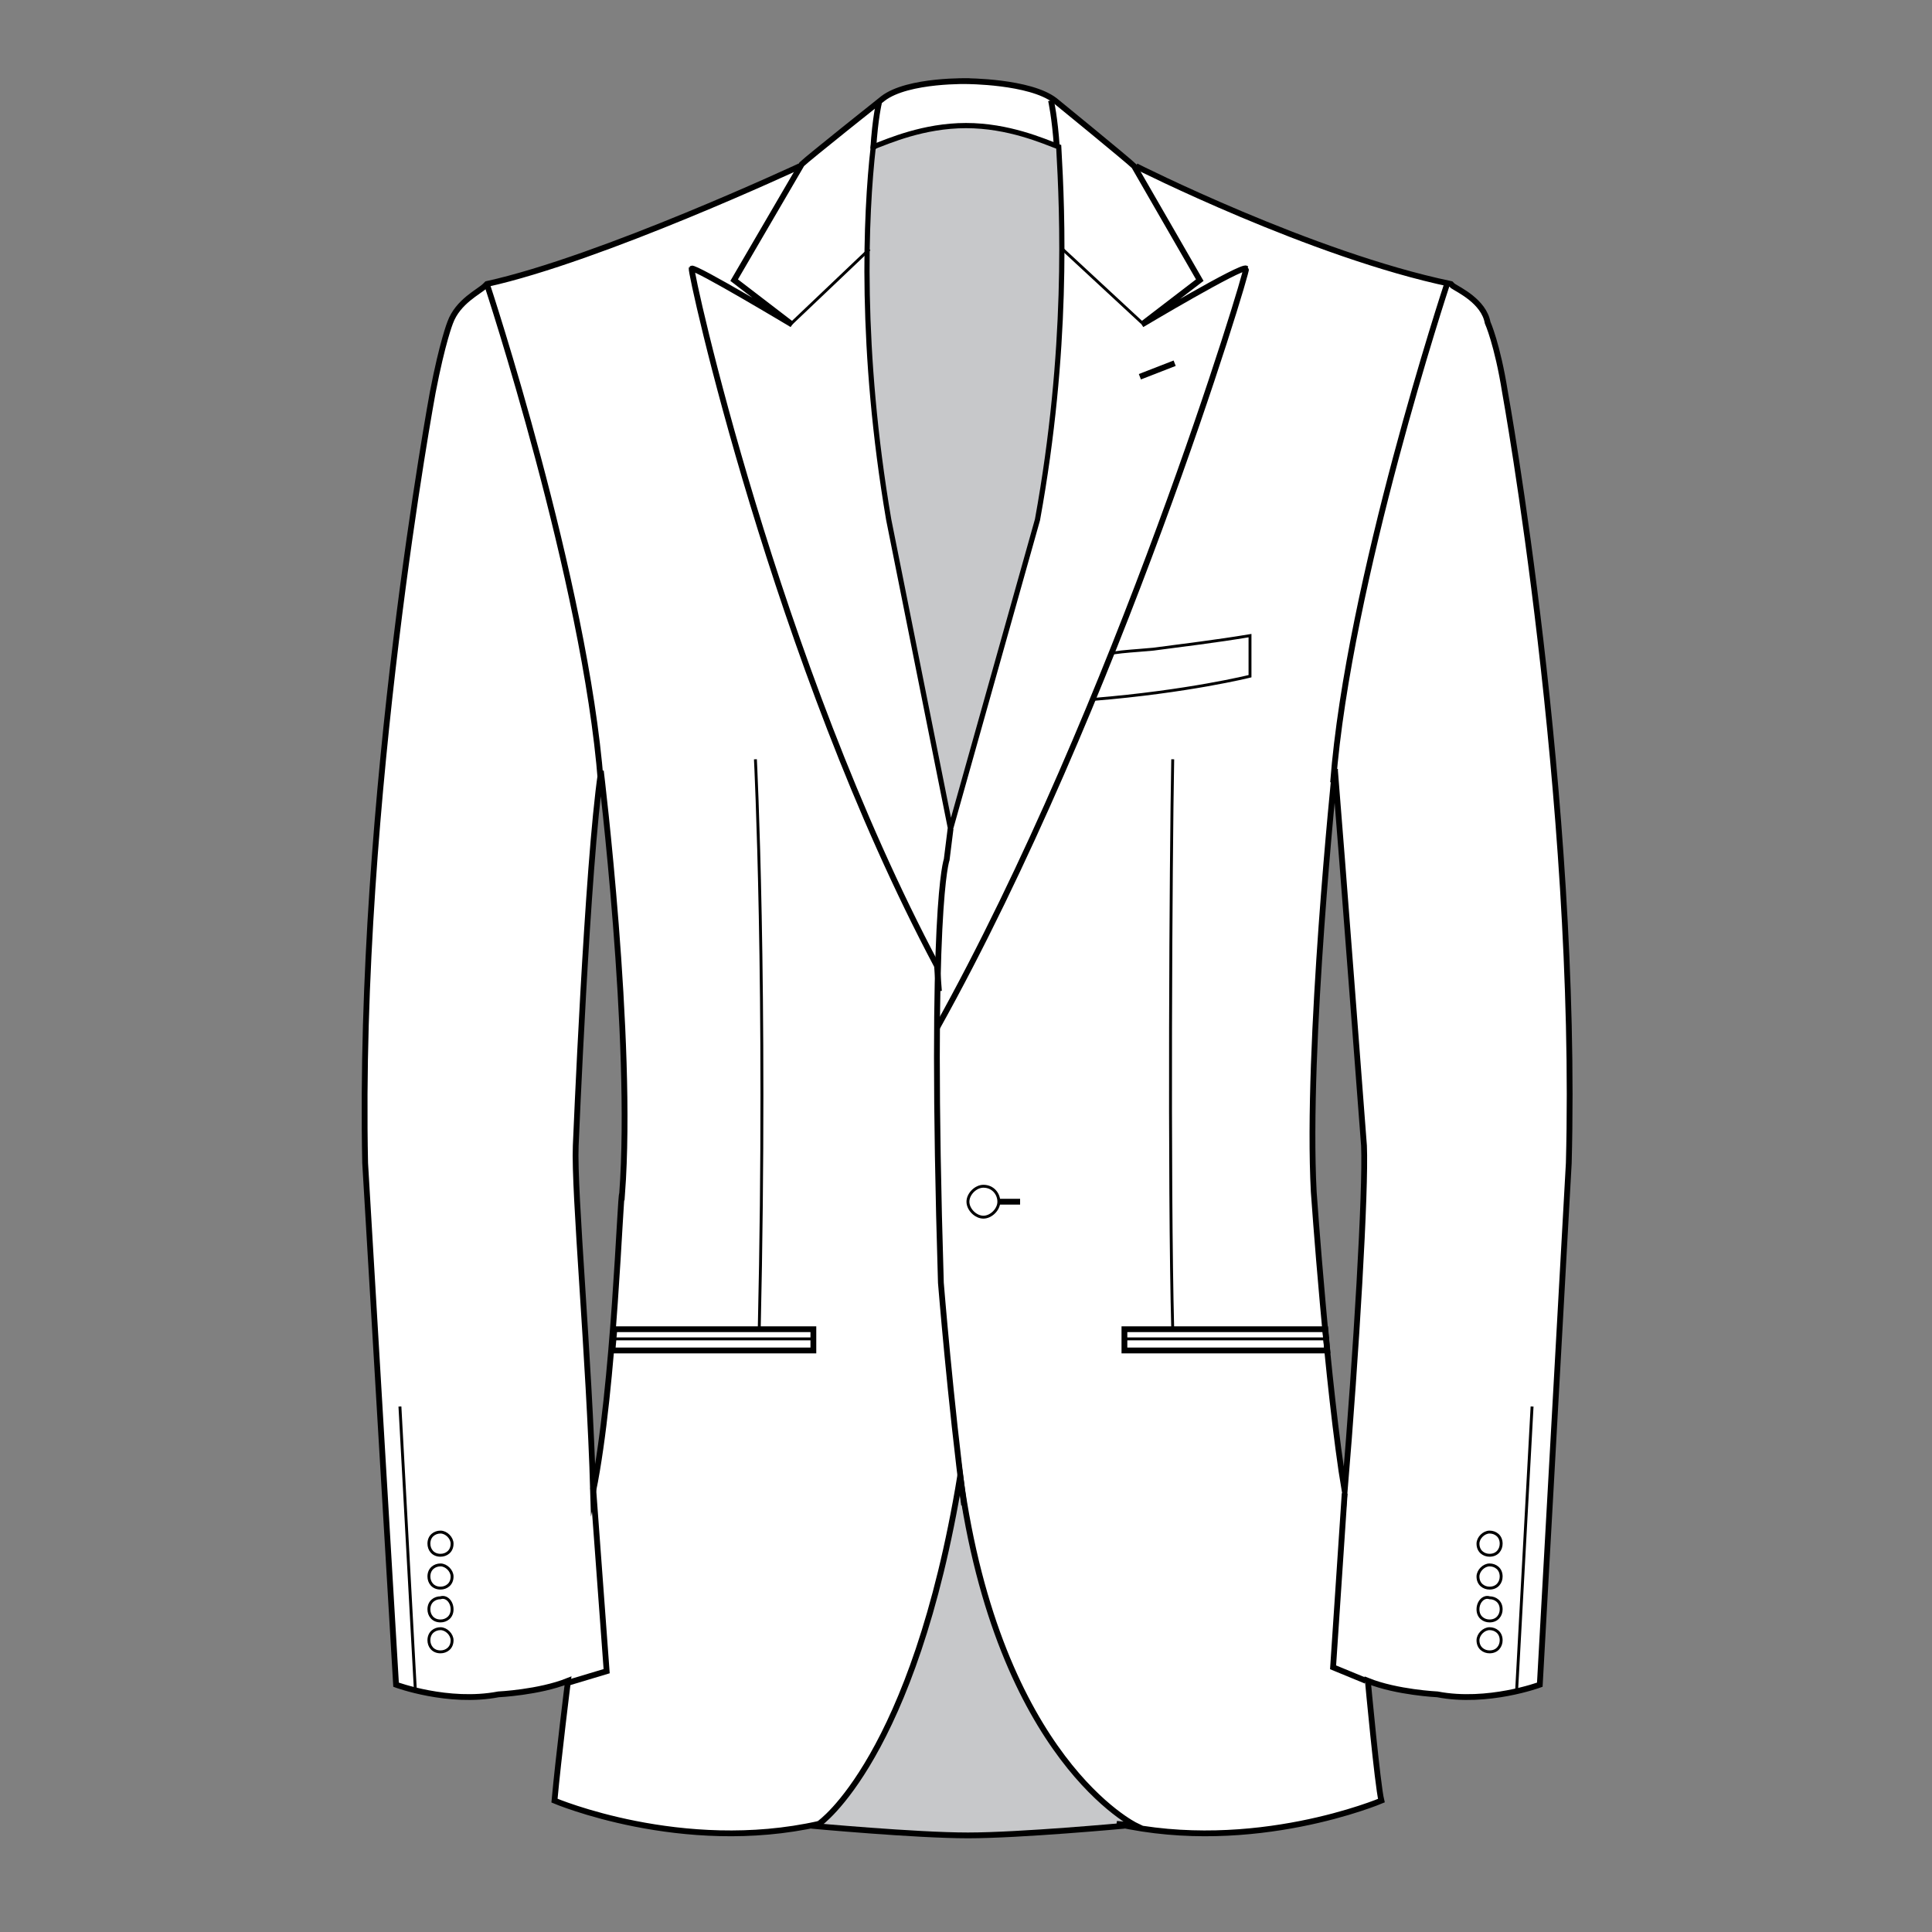 <?xml version="1.0" encoding="utf-8"?>
<!-- Generator: Adobe Illustrator 19.1.0, SVG Export Plug-In . SVG Version: 6.00 Build 0)  -->
<svg version="1.1" id="Layer_1" xmlns="http://www.w3.org/2000/svg" xmlns:xlink="http://www.w3.org/1999/xlink" x="0px" y="0px"
	 viewBox="0 0 100 100" style="enable-background:new 0 0 100 100;" xml:space="preserve">
<rect x="0" y="0" width="100" height="100" fill="#808080" stroke="none"/>
<style type="text/css">
	.st0{fill:#FFFFFF;}
	.st1{display:none;}
	.st2{display:inline;stroke:#FFFFFF;stroke-miterlimit:10;}
	.st3{display:inline;}
	.st4{fill:#C7C8CA;}
	.st5{fill:none;stroke:#000000;stroke-width:0.3;stroke-miterlimit:10;}
	.st6{fill:none;stroke:#000000;stroke-width:0.15;stroke-miterlimit:10;}
	.st7{fill:#C7C8CA;stroke:#000000;stroke-width:0.269;stroke-miterlimit:10;}
	.st8{fill:none;}
	.st9{display:inline;fill:none;stroke:#ED1F24;stroke-width:0.25;stroke-miterlimit:10;}
</style>
<path class="st0" d="M77.9,20.3c-0.4-2.5-0.9-3.6-0.9-3.6c-0.2-1.1-1.5-1.7-1.8-1.9c-0.1-0.1-0.1-0.1-0.1-0.1
	c-7.2-1.5-16.3-6.1-16.3-6.1h-0.1c-0.3-0.3-4.1-3.4-4.1-3.4c-1.3-1-4.6-1-4.6-1h0.2c0,0-3.2-0.1-4.5,0.9c0,0-3.9,3.1-4.2,3.4
	l-0.1,0.1h0c0,0-10.3,4.8-16.2,6.1c0,0,0,0-0.1,0.1c-0.3,0.3-1.4,0.8-1.8,1.9c0,0-0.4,1-0.9,3.6c0,0-3.9,21-3.5,39.9l1.6,27
	c0,0,2.7,1,5.3,0.5c0,0,2.1-0.1,3.6-0.7c0,0-0.5,4-0.7,6.2c0,0,6.5,2.8,13.6,1.2c0.2,0,0.5,0,0.9,0.1H42c0,0,5.4,0.5,8.1,0.5
	c2.7,0,8.1-0.5,8.1-0.5h0.1c6.9,1.4,13.2-1.3,13.2-1.3c-0.2-0.8-0.7-6.2-0.7-6.2c1.5,0.6,3.6,0.7,3.6,0.7c2.6,0.5,5.3-0.5,5.3-0.5
	l1.5-27C81.7,41.3,77.9,20.3,77.9,20.3z M32.2,61.8c-0.1-0.1-0.4,9.9-1.5,15.3l0-0.1l0,0c-0.2-6.9-1-15.4-0.9-17.7
	c0,0,0.6-14,1.3-19l0,0.2c0-0.1,0-0.2,0-0.3c0-0.1,0-0.1,0-0.2v-0.1C31.1,39.9,32.8,53.8,32.2,61.8z M49.6,77
	c-0.7,4.2-1.6,7.5-2.6,9.9c1-2.6,2-6,2.7-10.5c0.1,0.5,0.1,1,0.2,1.4c0,0,0,0,0,0l0,0c0.4,2.5,1,4.6,1.6,6.4
	C50.8,82.2,50.1,79.8,49.6,77z M57.1,93.3c1,0.9,1.7,1.2,1.7,1.2S58.2,94.2,57.1,93.3z M69.6,77.2c-0.3-2-0.6-4.7-0.9-7.3h0
	l-0.1-1.1h0C68.2,65,68,61.7,68,61.7c-0.4-6.7,0.8-18.9,1.1-21.4l0.1-0.3c0.3,3.8,1.5,19.3,1.5,19.3C70.7,61.6,70.2,70,69.6,77.2z"
	/>
<g id="Layer_7" class="st1">
	<rect y="0.5" class="st2" width="100" height="99.2"/>
</g>
<g id="_x30_5-lapel-notch-1" class="st1">
	<g class="st3">
		<path class="st4" d="M57.8,93.6c-4.4-2.6-4.5-5.6-7.6-22c-3.1,17.2-3.8,20-7.5,21.9c1.4,0.2,4.9,0.5,7.5,0.5s7.4-0.4,7.4-0.4"/>
		<path class="st0" d="M69.5,76.7C68.6,71.4,68,61.3,68,61.3c-0.4-7.5,1-21.8,1-21.8s0,0,0,0.1c0.3,3.5,1.5,19.2,1.5,19.2
			C70.5,61.2,70.1,69.5,69.5,76.7L69.5,76.7z M30.9,76.6c-0.2-6.9-1-15.4-0.9-17.8c0,0,0.6-14.5,1.3-19.2v-0.1c0,0,1.7,13.8,1,21.8
			C32.4,61.3,32,71.3,30.9,76.6L30.9,76.6z M20.8,86.6c0,0,2.7,0.9,5.3,0.5c0,0,2.1-0.1,3.5-0.7"/>
		<path class="st5" d="M69.5,76.7C68.6,71.4,68,61.3,68,61.3c-0.4-7.5,1-21.8,1-21.8s0,0,0,0.1c0.3,3.5,1.5,19.2,1.5,19.2
			C70.5,61.2,70.1,69.5,69.5,76.7L69.5,76.7z M30.9,76.6c-0.2-6.9-1-15.4-0.9-17.8c0,0,0.6-14.5,1.3-19.2v-0.1c0,0,1.7,13.8,1,21.8
			C32.4,61.3,32,71.3,30.9,76.6L30.9,76.6z M20.8,86.6c0,0,2.7,0.9,5.3,0.5c0,0,2.1-0.1,3.5-0.7"/>
		<path class="st5" d="M42.7,93.5c1.9,0.1,5.5,0.3,7.5,0.3c3.1,0,3.5-0.1,7.2-0.4"/>
		<path class="st6" d="M56.1,36.2c5-0.4,8.9-1.2,8.9-1.2v-2.1c-1.8,0.3-3.5,0.5-5,0.7c-1.2,0.2-2.3,0.3-3.1,0.3"/>
		<path class="st5" d="M70.7,86.4L69,85.6l0.6-8.9 M31,76.5l0.7,9.4l-2,0.6 M74.8,14.6c0,0-5.1,15.2-5.9,25.6 M25.5,14.6
			c0,0,5.1,15.2,5.9,25.6"/>
		<path class="st6" d="M39.3,39c0,0,0.6,13.2,0.2,30.6 M61.2,39c0,0-0.6,13.2-0.2,30.6"/>
		<path class="st6" d="M51.8,56.5c0,0.4-0.4,0.8-0.8,0.8c-0.4,0-0.8-0.4-0.8-0.8c0-0.4,0.4-0.8,0.8-0.8C51.5,55.7,51.8,56,51.8,56.5
			"/>
		<line class="st5" x1="51.8" y1="56.5" x2="52.9" y2="56.5"/>
		<path class="st0" d="M48.7,54.3c7.9-16.9,13.1-34.6,13.1-34.6l-2.5-2.9l3-2.3l-3.4-5.9C58.5,8.3,54.6,5,54.6,5
			C53.3,4,50,4.1,50,4.1h0.2c0,0-3.2-0.1-4.6,0.9c0,0-3.9,3.4-4.2,3.7L38,14.5l3,2.3l-2.5,2.9c0,0,3.1,16.5,10.3,32.2L48.7,54.3z"/>
		<path class="st5" d="M41.5,8.6c0,0-10.1,4.7-16,6c0,0,0,0-0.1,0.1c-0.3,0.3-1.4,0.8-1.8,1.9c0,0-0.4,1-0.9,3.6
			c0,0-3.9,20.8-3.4,39.6l1.6,26.8c0,0,2.7,0.9,5.3,0.5"/>
		<path class="st5" d="M54.7,5c-1.3-1-4.1-1-4.5-1h0.1h-0.2c0,0,0,0,0.1,0c-0.4,0-3.2,0-4.5,1"/>
		<path class="st5" d="M50.1,71.1c0.5,3.2,1.3,7,2.3,12.4c0.9,4.3,1.9,9.4,6.3,10.5c6.8,1.6,12.6-1.4,12.6-1.4
			c-0.2-0.8-0.7-6.2-0.7-6.2c1.5,0.6,3.5,0.7,3.5,0.7c2.6,0.5,5.2-0.5,5.2-0.5L81,59.8c0.4-18.8-3.3-39.6-3.3-39.6
			c-0.4-2.4-0.9-3.6-0.9-3.6c-0.2-1.1-1.5-1.7-1.8-1.9c-0.1-0.1-0.1-0.1-0.1-0.1c-7.1-1.5-16-6-16-6"/>
		<path class="st5" d="M48.7,53.7c-0.1,1.3-0.2,3.1,0,4.9c0.4,4.4,0.7,7.8,1.5,12.4"/>
		<line class="st5" x1="49.7" y1="47.6" x2="48.8" y2="52.2"/>
		<path class="st4" d="M50.2,6.2c-2.2,0-4,0.8-4.8,1.1c-0.4,3.5-0.7,10.6,0.8,19.4l3.5,21.2l4.2-21.2c1.6-8.8,1.3-15.9,1.1-19.4
			C54.2,7,52.4,6.2,50.2,6.2"/>
		<path class="st5" d="M45.4,7.2c-0.4,3.5-0.7,10.7,0.8,19.5l3.5,21.2l4.2-21.2c1.6-8.8,1.3-16,1.1-19.5"/>
		<path class="st6" d="M23.7,79.4c0,0.4-0.3,0.6-0.6,0.6s-0.6-0.3-0.6-0.6c0-0.4,0.3-0.6,0.6-0.6S23.7,79,23.7,79.4"/>
		<path class="st6" d="M23.7,81c0,0.4-0.3,0.6-0.6,0.6s-0.6-0.3-0.6-0.6c0-0.4,0.3-0.6,0.6-0.6S23.7,80.7,23.7,81"/>
		<path class="st6" d="M23.7,82.7c0,0.4-0.3,0.6-0.6,0.6s-0.6-0.3-0.6-0.6c0-0.4,0.3-0.6,0.6-0.6S23.7,82.3,23.7,82.7"/>
		<path class="st6" d="M23.7,84.3c0,0.4-0.3,0.6-0.6,0.6s-0.6-0.3-0.6-0.6c0-0.4,0.3-0.6,0.6-0.6S23.7,84,23.7,84.3"/>
		<path class="st6" d="M76.4,79.4c0,0.4,0.3,0.6,0.6,0.6c0.4,0,0.6-0.3,0.6-0.6c0-0.4-0.3-0.6-0.6-0.6C76.7,78.7,76.4,79,76.4,79.4"
			/>
		<path class="st6" d="M76.4,81c0,0.4,0.3,0.6,0.6,0.6c0.4,0,0.6-0.3,0.6-0.6c0-0.4-0.3-0.6-0.6-0.6C76.7,80.4,76.4,80.7,76.4,81"/>
		<path class="st6" d="M76.4,82.7c0,0.4,0.3,0.6,0.6,0.6c0.4,0,0.6-0.3,0.6-0.6c0-0.4-0.3-0.6-0.6-0.6C76.7,82,76.4,82.3,76.4,82.7"
			/>
		<path class="st6" d="M76.4,84.3c0,0.4,0.3,0.6,0.6,0.6c0.4,0,0.6-0.3,0.6-0.6c0-0.4-0.3-0.6-0.6-0.6C76.7,83.7,76.4,84,76.4,84.3"
			/>
		<line class="st6" x1="21.9" y1="86.9" x2="21.1" y2="72.3"/>
		<line class="st6" x1="78.4" y1="86.9" x2="79.1" y2="72.3"/>
		<path class="st5" d="M50.1,71.1c-0.5,3.2-1.3,7-2.3,12.4c-0.9,4.3-1.9,9.4-6.3,10.5c-6.8,1.6-12.6-1.4-12.6-1.4
			c0.2-0.8,0.7-6.2,0.7-6.2"/>
		<path class="st5" d="M45.7,4.9c0,0-4,3.4-4.3,3.7L38,14.5l3,2.3l-2.5,2.9c0,0,3.1,16.5,10.3,32.2l-0.1,2.4
			c7.9-16.9,13.1-34.6,13.1-34.6l-2.5-2.9l3-2.3l-3.4-5.9C58.5,8.3,54.6,5,54.6,5"/>
		<line class="st5" x1="58" y1="19.5" x2="59.5" y2="20.6"/>
		<path class="st5" d="M45.7,4.9c0,0-0.2,0.8-0.3,2.3c0.8-0.4,2.6-1.1,4.8-1.1c2.3,0,4,0.8,4.7,1.1c-0.1-1.5-0.2-2.3-0.2-2.3"/>
		<line class="st6" x1="59.3" y1="17" x2="55" y2="13"/>
		<line class="st6" x1="41" y1="16.9" x2="45.1" y2="12.8"/>
		<polygon class="st5" points="31.8,70.7 35.3,70.7 42.3,70.7 42.3,69.6 31.9,69.6 		"/>
		<line class="st6" x1="31.8" y1="70.2" x2="42.2" y2="70.2"/>
		<polygon class="st5" points="68.7,70.7 65.2,70.7 58.2,70.7 58.2,69.6 68.6,69.6 		"/>
		<line class="st6" x1="68.7" y1="70.2" x2="58.3" y2="70.2"/>
	</g>
</g>
<g id="_x30_6-lapel-notch-3" class="st1">
	<g class="st3">
		<path class="st4" d="M57.8,93.9c0,0-5.6-0.9-7.6-14.9c-2.6,14.3-7.7,14.9-7.7,14.9s5.1,0.5,7.7,0.5c2.6,0,7.4-0.4,7.4-0.4"/>
		<path class="st5" d="M69.4,76.8c-0.9-5.4-1.5-15.4-1.5-15.4c-0.4-7.4,1-21.7,1-21.7s0,0,0,0.1c0.3,3.5,1.5,19.2,1.5,19.2
			C70.4,61.4,70,69.7,69.4,76.8L69.4,76.8L69.4,76.8z M30.9,76.7c-0.2-6.9-1-15.4-0.9-17.8c0,0,0.6-14.5,1.3-19.2v-0.1
			c0,0,1.7,13.8,1,21.7C32.3,61.4,32,71.3,30.9,76.7L30.9,76.7z M20.8,86.7c0,0,2.7,0.9,5.3,0.5c0,0,2.1-0.1,3.5-0.7 M50.1,4.1
			c-0.4,0-3.2,0-4.5,1c0,0-3.9,3.4-4.2,3.7c0,0-10.1,4.7-16,6c0,0,0,0-0.1,0.1c-0.3,0.3-1.4,0.8-1.8,1.9c0,0-0.4,1-0.9,3.6
			c0,0-3.9,20.8-3.4,39.6l1.6,26.8c0,0,2.7,0.9,5.3,0.5c0,0,2.1-0.1,3.5-0.7c0,0-0.5,3.9-0.7,6.2c0,0,6.6,2.8,13.6,1.2
			c0,0,5.2-0.7,7.6-15.2c2,14.6,7.6,15.2,7.6,15.2l0,0c7,1.6,13.6-1.2,13.6-1.2c-0.2-0.8-0.7-6.2-0.7-6.2c1.5,0.6,3.5,0.7,3.5,0.7
			c2.6,0.5,5.2-0.5,5.2-0.5L81,59.9c0.4-18.8-3.3-39.6-3.3-39.6c-0.4-2.4-0.9-3.6-0.9-3.6c-0.2-1.1-1.5-1.7-1.8-1.9
			c-0.1-0.1-0.1-0.1-0.1-0.1c-7.1-1.5-16-6-16-6C58.5,8.4,54.6,5,54.6,5C53.4,4.1,50.5,4.1,50.1,4.1z"/>
		<path class="st5" d="M42.1,93.9c0,0,5.3,0.5,8,0.5s8-0.5,8-0.5"/>
		<path class="st4" d="M50.1,6.3c-2.2,0-4,0.5-4.8,0.8c-0.4,2.5-0.7,7.6,0.8,13.8l3.5,13.2l4.2-13.2c1.6-6.3,1.3-11.4,1.1-13.9
			C54.2,6.8,52.4,6.3,50.1,6.3"/>
		<path class="st6" d="M54.3,36.4C60.2,36,65,35,65,35v-2.1c-1.8,0.3-3.6,0.5-5,0.7c-2.8,0.3-4.6,0.5-4.6,0.5L54.3,36.4z"/>
		<path class="st5" d="M48.9,38.9c-0.1,1.1-0.7,8.7-0.1,27.7c0,0,0.6,6.8,1.4,12.1"/>
		<line class="st5" x1="49.7" y1="33.9" x2="48.9" y2="38.7"/>
		<path class="st5" d="M70.7,86.5L69,85.7l0.6-8.9 M30.9,76.5l0.7,9.4l-2,0.6 M74.8,14.7c0,0-5.1,15.2-5.9,25.6 M25.5,14.7
			c0,0,5.1,15.2,5.9,25.6"/>
		<g>
			<path class="st6" d="M51.5,44.2c0,0.4-0.4,0.8-0.8,0.8c-0.4,0-0.8-0.4-0.8-0.8c0-0.4,0.4-0.8,0.8-0.8
				C51.2,43.4,51.5,43.8,51.5,44.2"/>
		</g>
		<line class="st5" x1="51.5" y1="44.3" x2="52.6" y2="44.3"/>
		<g>
			<path class="st6" d="M51.5,56.1c0,0.4-0.4,0.8-0.8,0.8c-0.4,0-0.8-0.4-0.8-0.8c0-0.4,0.4-0.8,0.8-0.8
				C51.2,55.3,51.5,55.7,51.5,56.1"/>
		</g>
		<line class="st5" x1="51.5" y1="56.1" x2="52.6" y2="56.1"/>
		<line class="st5" x1="50.8" y1="68" x2="52.5" y2="68"/>
		<g>
			<path class="st6" d="M39.1,39.1c0,0,0.6,13.3,0.2,30.7 M61.2,39.1c0,0-0.6,13.3-0.2,30.7"/>
		</g>
		<path class="st6" d="M23.7,79.4c0,0.4-0.3,0.6-0.6,0.6c-0.4,0-0.6-0.3-0.6-0.6c0-0.4,0.3-0.6,0.6-0.6
			C23.5,78.8,23.7,79.1,23.7,79.4"/>
		<path class="st6" d="M23.7,81.1c0,0.4-0.3,0.6-0.6,0.6c-0.4,0-0.6-0.3-0.6-0.6c0-0.4,0.3-0.6,0.6-0.6
			C23.5,80.4,23.7,80.7,23.7,81.1"/>
		<path class="st6" d="M23.7,82.7c0,0.4-0.3,0.6-0.6,0.6c-0.4,0-0.6-0.3-0.6-0.6c0-0.4,0.3-0.6,0.6-0.6
			C23.5,82.1,23.7,82.4,23.7,82.7"/>
		<path class="st6" d="M23.7,84.4c0,0.4-0.3,0.6-0.6,0.6c-0.4,0-0.6-0.3-0.6-0.6c0-0.4,0.3-0.6,0.6-0.6C23.5,83.8,23.7,84,23.7,84.4
			"/>
		<path class="st6" d="M76.5,79.4c0,0.4,0.3,0.6,0.6,0.6c0.4,0,0.6-0.3,0.6-0.6c0-0.4-0.3-0.6-0.6-0.6
			C76.7,78.8,76.5,79.1,76.5,79.4"/>
		<path class="st6" d="M76.5,81.1c0,0.4,0.3,0.6,0.6,0.6c0.4,0,0.6-0.3,0.6-0.6c0-0.4-0.3-0.6-0.6-0.6
			C76.7,80.4,76.5,80.7,76.5,81.1"/>
		<path class="st6" d="M76.5,82.7c0,0.4,0.3,0.6,0.6,0.6c0.4,0,0.6-0.3,0.6-0.6c0-0.4-0.3-0.6-0.6-0.6
			C76.7,82.1,76.5,82.4,76.5,82.7"/>
		<path class="st6" d="M76.5,84.4c0,0.4,0.3,0.6,0.6,0.6c0.4,0,0.6-0.3,0.6-0.6c0-0.4-0.3-0.6-0.6-0.6C76.7,83.8,76.5,84,76.5,84.4"
			/>
		<line class="st6" x1="21.9" y1="87" x2="21.1" y2="72.4"/>
		<line class="st6" x1="78.4" y1="87" x2="79.1" y2="72.4"/>
		<path class="st5" d="M45.7,5c0,0-0.2,0.8-0.4,2.3"/>
		<path class="st5" d="M54.9,7.3C54.8,5.8,54.6,5,54.6,5"/>
		<path class="st5" d="M50.1,6.3c-2.2,0-4,0.5-4.8,0.8c-0.4,2.5-0.7,7.6,0.8,13.8l3.5,13.2l4.2-13.2c1.6-6.3,1.3-11.4,1.1-13.9
			C54.2,6.8,52.4,6.3,50.1,6.3z"/>
		<line class="st6" x1="59.3" y1="17.1" x2="55" y2="13.1"/>
		<line class="st6" x1="41" y1="17" x2="45.1" y2="12.9"/>
		<path class="st5" d="M54.6,5"/>
		<path class="st5" d="M41.4,8.7L38,14.6l3,2.3l-2.5,2.9c0,0,1.6,4.3,10.4,19l-0.1,2.4c1.8-3.9,13-21.4,13-21.4l-2.5-2.9l3-2.3
			l-3.4-5.9"/>
		<line class="st5" x1="58" y1="19.6" x2="59.5" y2="20.7"/>
		<line class="st6" x1="41.9" y1="70.4" x2="31.8" y2="70.4"/>
		<line class="st6" x1="58.5" y1="70.4" x2="68.8" y2="70.4"/>
		<polygon class="st5" points="31.8,70.9 35.3,70.9 42.3,70.9 42.3,69.8 32,69.8 		"/>
		<line class="st6" x1="31.8" y1="70.4" x2="42.2" y2="70.4"/>
		<polygon class="st5" points="68.7,70.9 65.2,70.9 58.3,70.9 58.3,69.8 68.6,69.8 		"/>
		<line class="st6" x1="68.7" y1="70.4" x2="58.3" y2="70.4"/>
	</g>
</g>
<g id="_x30_8-lapel-notch-narrow-3" class="st1">
	<g class="st3">
		<path class="st4" d="M57.9,93.9c0,0-5.9-0.5-7.8-14.9c-2.4,14.3-7.8,14.9-7.8,14.9s5.2,0.5,7.8,0.5s7.4-0.4,7.4-0.4"/>
		<path class="st5" d="M69.4,76.8c-0.9-5.4-1.5-15.4-1.5-15.4C67.5,53.9,69,39.6,69,39.6s0,0,0,0.1c0.3,3.5,1.5,19.2,1.5,19.2
			C70.5,61.3,70.1,69.6,69.4,76.8L69.4,76.8z M30.8,76.7c-0.2-6.9-1-15.4-0.9-17.8c0,0,0.6-14.5,1.3-19.2v-0.1c0,0,1.7,13.9,1,21.8
			C32.2,61.4,31.9,71.4,30.8,76.7L30.8,76.7z M20.7,86.7c0,0,2.7,0.9,5.3,0.5c0,0,2.1-0.1,3.5-0.7 M42.8,8.1c0,0-11.6,5.3-17.5,6.6
			c0,0,0,0-0.1,0.1c-0.3,0.3-1.4,0.8-1.8,1.9c0,0-0.4,1-0.9,3.6c0,0-3.9,20.8-3.4,39.7l1.6,26.8c0,0,2.7,0.9,5.3,0.5
			c0,0,2.1-0.1,3.5-0.7c0,0-0.5,3.9-0.7,6.2c0,0,6.6,2.8,13.6,1.2c0,0,5.2-0.7,7.7-15.2c2,14.6,7.7,15.2,7.7,15.2l0,0
			c7,1.6,13.6-1.2,13.6-1.2c-0.2-0.8-0.7-6.2-0.7-6.2c1.5,0.6,3.5,0.7,3.5,0.7c2.6,0.5,5.3-0.5,5.3-0.5L81,60
			c0.5-18.8-3.3-39.7-3.3-39.7c-0.4-2.4-0.9-3.6-0.9-3.6c-0.2-1.1-1.5-1.7-1.8-1.9c-0.1-0.1-0.1-0.1-0.1-0.1
			c-7.2-1.5-17.5-6.6-17.5-6.6"/>
		<path class="st5" d="M42.2,94c0,0,5.2,0.5,7.9,0.5S58,94,58,94"/>
		<path class="st4" d="M50.1,6.2c-2.2,0-4,0.8-4.8,1.1c-0.4,2.5-0.8,7.3,0.8,13.6l3.5,13.2l4.2-13.2c1.6-6.3,1.4-11.2,1.1-13.6
			C54.1,7,52.3,6.2,50.1,6.2"/>
		<path class="st5" d="M45.3,7c-0.4,2.5-0.8,7.6,0.8,13.9l3.5,13.2l4.2-13.2c1.6-6.3,1.3-11.4,1-13.9"/>
		<line class="st6" x1="58" y1="17.1" x2="54.8" y2="14.1"/>
		<line class="st6" x1="42.3" y1="16.9" x2="45.1" y2="14.2"/>
		<path class="st6" d="M54.2,36.4C60.1,36,65,35,65,35v-2.1c-1.8,0.3-3.6,0.5-5,0.7c-2.8,0.3-4.6,0.5-4.6,0.5L54.2,36.4z"/>
		<path class="st6" d="M39.1,39.1c0,0,0.6,13.3,0.2,30.7 M61.1,39.1c0,0-0.6,13.3-0.2,30.7"/>
		<path class="st5" d="M70.6,86.5l-1.7-0.8l0.6-8.9 M30.8,76.6l0.7,9.4l-2,0.6 M74.7,14.7c0,0-5.1,15.2-5.9,25.6 M25.4,14.7
			c0,0,5.1,15.2,5.9,25.6"/>
		<g>
			<path class="st6" d="M51.4,44.2c0,0.4-0.4,0.8-0.8,0.8c-0.4,0-0.8-0.4-0.8-0.8c0-0.4,0.4-0.8,0.8-0.8
				C51.1,43.5,51.4,43.8,51.4,44.2"/>
		</g>
		<line class="st5" x1="51.4" y1="44.3" x2="52.5" y2="44.3"/>
		<g>
			<path class="st6" d="M51.4,56.1c0,0.4-0.4,0.8-0.8,0.8c-0.4,0-0.8-0.4-0.8-0.8c0-0.4,0.4-0.8,0.8-0.8
				C51.1,55.3,51.4,55.7,51.4,56.1"/>
		</g>
		<line class="st5" x1="51.4" y1="56.1" x2="52.5" y2="56.1"/>
		<line class="st5" x1="50.7" y1="68" x2="52.4" y2="68"/>
		<path class="st6" d="M23.6,79.5c0,0.4-0.3,0.6-0.6,0.6c-0.4,0-0.6-0.3-0.6-0.6c0-0.4,0.3-0.6,0.6-0.6
			C23.4,78.8,23.6,79.1,23.6,79.5"/>
		<path class="st6" d="M23.6,81.1c0,0.4-0.3,0.6-0.6,0.6c-0.4,0-0.6-0.3-0.6-0.6c0-0.4,0.3-0.6,0.6-0.6
			C23.4,80.5,23.6,80.8,23.6,81.1"/>
		<path class="st6" d="M23.6,82.8c0,0.4-0.3,0.6-0.6,0.6c-0.4,0-0.6-0.3-0.6-0.6c0-0.4,0.3-0.6,0.6-0.6
			C23.4,82.2,23.6,82.4,23.6,82.8"/>
		<path class="st6" d="M23.6,84.4c0,0.4-0.3,0.6-0.6,0.6c-0.4,0-0.6-0.3-0.6-0.6c0-0.4,0.3-0.6,0.6-0.6
			C23.4,83.8,23.6,84.1,23.6,84.4"/>
		<path class="st6" d="M76.4,79.5c0,0.4,0.3,0.6,0.6,0.6c0.4,0,0.6-0.3,0.6-0.6c0-0.4-0.3-0.6-0.6-0.6
			C76.7,78.8,76.4,79.1,76.4,79.5"/>
		<path class="st6" d="M76.4,81.1c0,0.4,0.3,0.6,0.6,0.6c0.4,0,0.6-0.3,0.6-0.6c0-0.4-0.3-0.6-0.6-0.6
			C76.7,80.5,76.4,80.8,76.4,81.1"/>
		<path class="st6" d="M76.4,82.8c0,0.4,0.3,0.6,0.6,0.6c0.4,0,0.6-0.3,0.6-0.6c0-0.4-0.3-0.6-0.6-0.6
			C76.7,82.2,76.4,82.4,76.4,82.8"/>
		<path class="st6" d="M76.4,84.4c0,0.4,0.3,0.6,0.6,0.6c0.4,0,0.6-0.3,0.6-0.6c0-0.4-0.3-0.6-0.6-0.6
			C76.7,83.8,76.4,84.1,76.4,84.4"/>
		<line class="st6" x1="21.8" y1="87" x2="21" y2="72.4"/>
		<line class="st6" x1="78.4" y1="87" x2="79.1" y2="72.4"/>
		<path class="st5" d="M48.6,41.1c1.8-3.8,11.8-21.3,11.8-21.3l-2.7-3.1l3.2-2.4l-3.6-6.2C57,7.8,54.5,5,54.5,5C53.2,3.9,50,4,50,4
			h0.2c0,0-3.2-0.1-4.6,1c0,0-2.5,2.8-2.8,3.1l-3.6,6.2l3.2,2.4L39.5,20c0,0,3.6,9.2,9.2,18.6"/>
		<line class="st5" x1="57.2" y1="19.2" x2="58.7" y2="20.3"/>
		<path class="st5" d="M48.6,66.5c0,0,0.7,6.9,1.4,12.2"/>
		<path class="st5" d="M48.6,40.8c-0.2,3.6-0.4,11.7,0,25.7"/>
		<path class="st5" d="M49.6,34l-0.8,4.7c0,0-0.1,0.7-0.2,2.5"/>
		<line class="st6" x1="41.7" y1="70.4" x2="31.6" y2="70.4"/>
		<line class="st6" x1="58.4" y1="70.4" x2="68.6" y2="70.4"/>
		<polygon class="st5" points="31.6,71 35.2,71 42.1,71 42.1,69.9 31.8,69.9 		"/>
		<line class="st6" x1="31.6" y1="70.4" x2="42.1" y2="70.4"/>
		<polygon class="st5" points="68.6,71 65.1,71 58.1,71 58.1,69.9 68.5,69.9 		"/>
		<line class="st6" x1="68.6" y1="70.4" x2="58.2" y2="70.4"/>
		<path class="st5" d="M45.6,5c0,0-0.2,0.8-0.3,2.3c0.8-0.4,2.6-1.1,4.8-1.1c2.3,0,4,0.8,4.7,1.1c-0.2-1.9-0.2-1.8-0.2-2.1V5"/>
	</g>
</g>
<g id="_x30_9-lapel-peak-2" class="st1">
	<g class="st3">
		<g>
			<path class="st4" d="M58.2,94.5c0,0-6.2-0.6-8.1-15.1c-2.4,14.4-8,15-8,15s5.4,0.5,8.1,0.5C52.7,95,58.2,94.5,58.2,94.5"/>
			<path class="st6" d="M56,36.2c4.9-0.4,8.7-1.2,8.7-1.2v-2.1c-1.8,0.3-3.5,0.5-5,0.7c-1.1,0.1-2.1,0.2-2.8,0.3"/>
			<path class="st7" d="M50,6.5c-2.2,0-4,0.8-4.8,1.1c-0.4,3.5-0.7,10.5,0.8,19.3l3.5,15l4.2-15c1.6-8.8,1.3-15.8,1.1-19.3
				C54,7.3,52.2,6.5,50,6.5L50,6.5z"/>
			<line class="st5" x1="50.8" y1="66.5" x2="52.5" y2="66.5"/>
			<path class="st6" d="M51.7,54.2c0,0.4-0.4,0.8-0.8,0.8c-0.4,0-0.8-0.4-0.8-0.8c0-0.4,0.4-0.8,0.8-0.8
				C51.4,53.4,51.7,53.8,51.7,54.2"/>
			<line class="st5" x1="51.7" y1="54.2" x2="52.8" y2="54.2"/>
			<path class="st5" d="M48.6,51.3c9.3-16.7,16-37.3,15.9-37.4c-0.2-0.2-5.4,2.9-5.4,2.9l3-2.3l-3.4-5.9c-0.3-0.3-4.1-3.4-4.1-3.4
				c-1.3-1-4.6-1-4.6-1h0.2c0,0-3.2-0.1-4.5,0.9c0,0-3.9,3.1-4.2,3.4l-3.5,6l3,2.3c0,0-5-3-5.2-2.9C35.7,14,40.2,33.2,48.6,49V51.3"
				/>
			<line class="st6" x1="40.9" y1="16.8" x2="45" y2="12.9"/>
			<line class="st6" x1="59.1" y1="16.7" x2="55" y2="12.9"/>
			<path class="st5" d="M49.6,41.5l-0.6,3c0,0-0.9,2.3-0.3,21.9c0,0,0.6,7.5,1.3,12.8"/>
			<line class="st5" x1="59" y1="19.5" x2="60.8" y2="18.8"/>
			<path class="st5" d="M45.5,5.3c0,0-0.2,0.8-0.3,2.4"/>
			<path class="st5" d="M54.7,7.6L54.7,7.6c-0.1-1.5-0.3-2.4-0.3-2.4"/>
			<path class="st5" d="M42,94.5c0,0,5.4,0.5,8.1,0.5c2.7,0,8.1-0.5,8.1-0.5"/>
			<path class="st5" d="M58.2,94.5"/>
			<path class="st5" d="M69.6,77.2C68.7,71.8,68,61.7,68,61.7c-0.4-7.5,1.1-21.9,1.1-21.9s0,0,0,0.1c0.3,3.6,1.5,19.4,1.5,19.4
				C70.7,61.6,70.2,70,69.6,77.2L69.6,77.2z M30.7,77.2c-0.2-6.9-1-15.5-0.9-17.9c0,0,0.6-14.6,1.3-19.3v-0.1c0,0,1.7,13.9,1.1,21.9
				C32.1,61.7,31.8,71.8,30.7,77.2L30.7,77.2z M20.5,87.2c0,0,2.7,1,5.3,0.5c0,0,2.1-0.1,3.6-0.7 M41.4,8.6c0,0-10.3,4.8-16.2,6.1
				c0,0,0,0-0.1,0.1c-0.3,0.3-1.4,0.8-1.8,1.9c0,0-0.4,1-0.9,3.6c0,0-3.9,21-3.5,39.9l1.6,27c0,0,2.7,1,5.3,0.5c0,0,2.1-0.1,3.6-0.7
				c0,0-0.5,4-0.7,6.2c0,0,6.6,2.8,13.7,1.2c0,0,5.3-0.7,7.7-15.3c2,14.7,7.7,15.3,7.7,15.3l0,0c7.1,1.6,13.7-1.2,13.7-1.2
				c-0.2-0.8-0.7-6.2-0.7-6.2c1.5,0.6,3.6,0.7,3.6,0.7c2.6,0.5,5.3-0.5,5.3-0.5l1.5-27c0.5-18.9-3.3-39.9-3.3-39.9
				c-0.4-2.5-0.9-3.6-0.9-3.6c-0.2-1.1-1.5-1.7-1.8-1.9c-0.1-0.1-0.1-0.1-0.1-0.1c-7.2-1.5-16.3-6.1-16.3-6.1"/>
			<path class="st6" d="M60.7,39.3c-0.1,5.2-0.2,22,0,29.5"/>
			<path class="st5" d="M70.7,87L69,86.3l0.6-9 M30.7,77l0.7,9.5l-2,0.6 M74.9,14.7c0,0-5.1,15.4-5.9,25.8 M25.2,14.7
				c0,0,5.1,15.4,5.9,25.8"/>
			<g>
				<path class="st6" d="M39.1,39.3c0,0,0.6,11.8,0.2,29.4"/>
			</g>
			<path class="st6" d="M23.4,79.9c0,0.4-0.3,0.6-0.6,0.6c-0.4,0-0.6-0.3-0.6-0.6c0-0.4,0.3-0.6,0.6-0.6S23.4,79.6,23.4,79.9"/>
			<path class="st6" d="M23.4,81.6c0,0.4-0.3,0.6-0.6,0.6c-0.4,0-0.6-0.3-0.6-0.6c0-0.4,0.3-0.6,0.6-0.6S23.4,81.3,23.4,81.6"/>
			<path class="st6" d="M23.4,83.3c0,0.4-0.3,0.6-0.6,0.6c-0.4,0-0.6-0.3-0.6-0.6c0-0.4,0.3-0.6,0.6-0.6
				C23.1,82.6,23.4,82.9,23.4,83.3"/>
			<path class="st6" d="M23.4,84.9c0,0.4-0.3,0.6-0.6,0.6c-0.4,0-0.6-0.3-0.6-0.6c0-0.4,0.3-0.6,0.6-0.6S23.4,84.6,23.4,84.9"/>
			<path class="st6" d="M76.5,79.9c0,0.4,0.3,0.6,0.6,0.6c0.4,0,0.6-0.3,0.6-0.6c0-0.4-0.3-0.6-0.6-0.6S76.5,79.6,76.5,79.9"/>
			<path class="st6" d="M76.5,81.6c0,0.4,0.3,0.6,0.6,0.6c0.4,0,0.6-0.3,0.6-0.6c0-0.4-0.3-0.6-0.6-0.6S76.5,81.3,76.5,81.6"/>
			<path class="st6" d="M76.5,83.3c0,0.4,0.3,0.6,0.6,0.6c0.4,0,0.6-0.3,0.6-0.6c0-0.4-0.3-0.6-0.6-0.6
				C76.8,82.6,76.5,82.9,76.5,83.3"/>
			<path class="st6" d="M76.5,84.9c0,0.4,0.3,0.6,0.6,0.6c0.4,0,0.6-0.3,0.6-0.6c0-0.4-0.3-0.6-0.6-0.6S76.5,84.6,76.5,84.9"/>
			<line class="st6" x1="21.5" y1="87.5" x2="20.7" y2="72.8"/>
			<line class="st6" x1="78.5" y1="87.5" x2="79.3" y2="72.8"/>
		</g>
		<polygon class="st5" points="31.7,69.9 35.1,69.9 42.1,69.9 42.1,68.8 31.8,68.8 		"/>
		<line class="st6" x1="31.7" y1="69.3" x2="42" y2="69.3"/>
		<polygon class="st5" points="68.7,69.9 65.2,69.9 58.2,69.9 58.2,68.8 68.6,68.8 		"/>
		<line class="st6" x1="68.8" y1="69.3" x2="58.3" y2="69.3"/>
	</g>
</g>
<g id="_x31_0-lapel-shawl-1" class="st1">
	<g class="st3">
		<path class="st4" d="M58.3,93.8c-4.2-2.4-4.6-3.9-8.1-22c-2.8,18.2-4.5,20.3-8.2,22c0.6,0.1,6.4,0.7,8.4,0.7c2,0,6.1-0.4,6.1-0.4"
			/>
		<path class="st4" d="M50.3,6.1c-1.7,0-4.4,0.8-5,1.1c-0.8,15.1,4,42.2,4,42.2S56,22.9,54.8,7.2C52.3,6.1,50.3,6.1,50.3,6.1z"/>
		<path class="st5" d="M69.5,76.7C68.6,71.3,68,61.3,68,61.3c-0.4-7.5,1-21.8,1-21.8s0,0,0,0.1c0.3,3.5,1.5,19.2,1.5,19.2
			C70.5,61.2,70.1,69.5,69.5,76.7L69.5,76.7z M30.9,76.6c-0.2-6.9-1-15.4-0.9-17.8c0,0,0.6-14.5,1.3-19.2v-0.1c0,0,1.7,13.8,1,21.8
			C32.4,61.3,32,71.3,30.9,76.6L30.9,76.6z M20.8,86.6c0,0,2.7,0.9,5.3,0.5c0,0,2.1-0.1,3.5-0.7 M70.7,86.4c1.5,0.6,3.5,0.7,3.5,0.7
			c2.6,0.5,5.2-0.5,5.2-0.5L81,59.8c0.5-18.8-3.3-39.6-3.3-39.6c-0.4-2.4-0.9-3.6-0.9-3.6c-0.2-1.1-1.5-1.7-1.8-1.9
			c-0.1-0.1-0.1-0.1-0.1-0.1C67.7,13.1,60,9.2,60,9.2C59.7,8.9,54.7,5,54.7,5c-1.3-1-4.1-1-4.5-1h0.1h-0.2c0,0,0,0,0.1,0
			c-0.4,0-3.2,0-4.5,1c0,0-5.2,3.9-5.5,4.2c0,0-8.8,4.2-14.7,5.5c0,0,0,0-0.1,0.1c-0.3,0.3-1.4,0.8-1.8,1.9c0,0-0.4,1-0.9,3.6
			c0,0-3.9,20.8-3.4,39.6l1.6,26.8c0,0,2.7,0.9,5.3,0.5c0,0,2.1-0.1,3.5-0.7"/>
		<path class="st5" d="M41.7,93.9c0,0,5.6,0.5,8.5,0.5s8.5-0.5,8.5-0.5"/>
		<path class="st6" d="M56.1,36.2C60.8,35.7,65,35,65,35v-2.1c-1.8,0.3-3.5,0.5-5,0.7c-0.9,0.1-2.5,0.3-3.2,0.4"/>
		<path class="st5" d="M70.7,86.4L69,85.6l0.6-8.9 M31,76.5l0.7,9.4l-2,0.6 M74.8,14.6c0,0-5.1,15.2-5.9,25.6 M25.5,14.6
			c0,0,5.1,15.2,5.9,25.6"/>
		<path class="st6" d="M39.3,39c0,0,0.6,13.2,0.2,30.6 M61.1,39c0,0-0.6,13.2-0.2,30.6"/>
		<line class="st5" x1="51.8" y1="56.5" x2="52.9" y2="56.5"/>
		<path class="st5" d="M45.4,7.3c-0.4,3.5,0.4,16.4,0.8,19.4c0.7,5.1,3.2,23,3.2,23s3.8-17.2,4.5-23c0.8-7,1.3-15.9,1.1-19.4"/>
		<path class="st5" d="M45.7,4.9c0,0-0.2,0.8-0.3,2.3c0.8-0.4,2.6-1.1,4.8-1.1c2.3,0,4,0.8,4.7,1.1c-0.1-1.5-0.2-2.3-0.2-2.3"/>
		<line class="st6" x1="41.9" y1="70.2" x2="31.7" y2="70.2"/>
		<line class="st6" x1="58.5" y1="70.2" x2="68.7" y2="70.2"/>
		<line class="st6" x1="21.9" y1="86.9" x2="21.1" y2="72.3"/>
		<line class="st6" x1="78.4" y1="86.9" x2="79.1" y2="72.3"/>
		<path class="st5" d="M49.7,47.6l-0.2,0.9V49l-0.6,3c0,0-0.5,3.2-0.2,6.6c0.6,7.4,1.1,11.3,3.8,24.8c0.9,4.3,1.9,9.4,6.3,10.5
			c6.8,1.6,12.6-1.4,12.6-1.4c-0.2-0.8-0.7-6.2-0.7-6.2"/>
		<path class="st5" d="M50.2,71.2c-0.5,3.1-1.2,6.9-2.3,12.1c-0.9,4.3-1.9,9.4-6.3,10.5C34.8,95.5,29,92.5,29,92.5
			c0.2-0.8,0.7-6.2,0.7-6.2"/>
		<g>
			<polygon class="st5" points="31.7,70.8 35.3,70.8 42.2,70.8 42.2,69.7 31.9,69.7 			"/>
			<line class="st6" x1="31.7" y1="70.2" x2="42.1" y2="70.2"/>
		</g>
		<g>
			<polygon class="st8" points="68.7,70.8 65.2,70.8 58.2,70.8 58.2,69.7 68.5,69.7 			"/>
			<polygon class="st5" points="68.7,70.8 65.2,70.8 58.2,70.8 58.2,69.7 68.5,69.7 			"/>
			<line class="st6" x1="68.7" y1="70.2" x2="58.3" y2="70.2"/>
		</g>
		<path class="st6" d="M51.8,56.5c0,0.4-0.4,0.8-0.8,0.8c-0.4,0-0.8-0.4-0.8-0.8c0-0.4,0.4-0.8,0.8-0.8C51.5,55.7,51.8,56,51.8,56.5
			"/>
		<path class="st6" d="M23.7,79.4c0,0.4-0.3,0.6-0.6,0.6c-0.4,0-0.6-0.3-0.6-0.6c0-0.4,0.3-0.6,0.6-0.6C23.4,78.7,23.7,79,23.7,79.4
			"/>
		<path class="st6" d="M23.7,81c0,0.4-0.3,0.6-0.6,0.6c-0.4,0-0.6-0.3-0.6-0.6c0-0.4,0.3-0.6,0.6-0.6C23.4,80.4,23.7,80.7,23.7,81"
			/>
		<path class="st6" d="M23.7,82.7c0,0.4-0.3,0.6-0.6,0.6c-0.4,0-0.6-0.3-0.6-0.6c0-0.4,0.3-0.6,0.6-0.6C23.4,82,23.7,82.3,23.7,82.7
			"/>
		<path class="st6" d="M23.7,84.3c0,0.4-0.3,0.6-0.6,0.6c-0.4,0-0.6-0.3-0.6-0.6c0-0.4,0.3-0.6,0.6-0.6C23.4,83.7,23.7,84,23.7,84.3
			"/>
		<path class="st6" d="M76.4,79.4c0,0.4,0.3,0.6,0.6,0.6c0.4,0,0.6-0.3,0.6-0.6c0-0.4-0.3-0.6-0.6-0.6C76.7,78.7,76.4,79,76.4,79.4"
			/>
		<path class="st6" d="M76.4,81c0,0.4,0.3,0.6,0.6,0.6c0.4,0,0.6-0.3,0.6-0.6c0-0.4-0.3-0.6-0.6-0.6C76.7,80.4,76.4,80.7,76.4,81"/>
		<path class="st6" d="M76.4,82.7c0,0.4,0.3,0.6,0.6,0.6c0.4,0,0.6-0.3,0.6-0.6c0-0.4-0.3-0.6-0.6-0.6C76.7,82,76.4,82.3,76.4,82.7"
			/>
		<path class="st6" d="M76.4,84.3c0,0.4,0.3,0.6,0.6,0.6c0.4,0,0.6-0.3,0.6-0.6c0-0.4-0.3-0.6-0.6-0.6C76.7,83.7,76.4,84,76.4,84.3"
			/>
		<path class="st5" d="M40.2,9.2c0,0-2.3,20.3,8.4,43.6v1.5C63.4,24.1,60,9.2,60,9.2"/>
	</g>
</g>
<g id="guide" class="st1">
	<rect x="25.3" y="14.7" class="st9" width="49.3" height="79.7"/>
</g>
<path class="st4" d="M58.8,94.5c0,0-6.6-3-9.2-17.5c-2.4,14.4-7.5,17.4-7.5,17.4s5.4,0.5,8.1,0.5c2.5,0.1,8-0.4,8-0.4"/>
<path class="st6" d="M56.6,36.2c4.9-0.4,8.1-1.2,8.1-1.2v-2.1c-1.8,0.3-3.5,0.5-5,0.7c-1.1,0.1-1.4,0.1-2.1,0.2"/>
<path class="st7" d="M50,6.5c-2.2,0-4,0.8-4.8,1.1c-0.4,3.5-0.7,10.5,0.8,19.3l3.2,16l4.5-16c1.6-8.8,1.3-15.8,1.1-19.3
	C54,7.3,52.2,6.5,50,6.5L50,6.5z"/>
<path class="st6" d="M51.7,62.2c0,0.4-0.4,0.8-0.8,0.8c-0.4,0-0.8-0.4-0.8-0.8c0-0.4,0.4-0.8,0.8-0.8C51.4,61.4,51.7,61.8,51.7,62.2
	"/>
<line class="st5" x1="51.7" y1="62.2" x2="52.8" y2="62.2"/>
<path class="st5" d="M48.5,53.2c9.3-16.7,16.1-39.2,16-39.3c-0.2-0.2-5.4,2.9-5.4,2.9l3-2.3l-3.4-5.9c-0.3-0.3-4.1-3.4-4.1-3.4
	c-1.3-1-4.6-1-4.6-1h0.2c0,0-3.2-0.1-4.5,0.9c0,0-3.9,3.1-4.2,3.4l-3.5,6l3,2.3c0,0-5-3-5.2-2.9C35.7,14,40.1,34.2,48.5,50l0.1,1.3"
	/>
<line class="st6" x1="40.9" y1="16.8" x2="45" y2="12.9"/>
<line class="st6" x1="59.1" y1="16.7" x2="55" y2="12.9"/>
<path class="st5" d="M49.2,42.9L49,44.5c0,0-0.9,2.3-0.3,21.9c0,0,0.5,6.2,1.2,11.5"/>
<line class="st5" x1="59" y1="19.5" x2="60.8" y2="18.8"/>
<path class="st5" d="M45.5,5.3c0,0-0.2,0.8-0.3,2.4"/>
<path class="st5" d="M54.7,7.6L54.7,7.6c-0.1-1.5-0.3-2.4-0.3-2.4"/>
<path class="st5" d="M42,94.5c0,0,5.4,0.5,8.1,0.5c2.7,0,8.1-0.5,8.1-0.5"/>
<path class="st5" d="M58.2,94.5"/>
<path class="st5" d="M69.6,77.2C68.7,71.8,68,61.7,68,61.7c-0.4-7.5,1.1-21.9,1.1-21.9s0,0,0,0.1c0.3,3.6,1.5,19.4,1.5,19.4
	C70.7,61.6,70.2,70,69.6,77.2L69.6,77.2z M30.7,77.2c-0.2-6.9-1-15.5-0.9-17.9c0,0,0.6-14.6,1.3-19.3v-0.1c0,0,1.7,13.9,1.1,21.9
	C32.1,61.7,31.8,71.8,30.7,77.2L30.7,77.2z M20.5,87.2c0,0,2.7,1,5.3,0.5c0,0,2.1-0.1,3.6-0.7 M41.4,8.6c0,0-10.3,4.8-16.2,6.1
	c0,0,0,0-0.1,0.1c-0.3,0.3-1.4,0.8-1.8,1.9c0,0-0.4,1-0.9,3.6c0,0-3.9,21-3.5,39.9l1.6,27c0,0,2.7,1,5.3,0.5c0,0,2.1-0.1,3.6-0.7
	c0,0-0.5,4-0.7,6.2c0,0,6.6,2.8,13.7,1.2c0,0,4.9-3.4,7.3-18c2,14.7,9.1,18.1,9.1,18.1l-1-0.1c7.1,1.6,13.7-1.2,13.7-1.2
	c-0.2-0.8-0.7-6.2-0.7-6.2c1.5,0.6,3.6,0.7,3.6,0.7c2.6,0.5,5.3-0.5,5.3-0.5l1.5-27c0.5-18.9-3.3-39.9-3.3-39.9
	c-0.4-2.5-0.9-3.6-0.9-3.6c-0.2-1.1-1.5-1.7-1.8-1.9c-0.1-0.1-0.1-0.1-0.1-0.1c-7.2-1.5-16.3-6.1-16.3-6.1"/>
<path class="st6" d="M60.7,39.3c-0.1,5.2-0.2,22,0,29.5"/>
<path class="st5" d="M70.7,87L69,86.3l0.6-9 M30.7,77l0.7,9.5l-2,0.6 M74.9,14.7c0,0-5.1,15.4-5.9,25.8 M25.2,14.7
	c0,0,5.1,15.4,5.9,25.8"/>
<path class="st6" d="M39.1,39.3c0,0,0.6,11.8,0.2,29.4"/>
<path class="st6" d="M23.4,79.9c0,0.4-0.3,0.6-0.6,0.6c-0.4,0-0.6-0.3-0.6-0.6c0-0.4,0.3-0.6,0.6-0.6S23.4,79.6,23.4,79.9"/>
<path class="st6" d="M23.4,81.6c0,0.4-0.3,0.6-0.6,0.6c-0.4,0-0.6-0.3-0.6-0.6c0-0.4,0.3-0.6,0.6-0.6S23.4,81.3,23.4,81.6"/>
<path class="st6" d="M23.4,83.3c0,0.4-0.3,0.6-0.6,0.6c-0.4,0-0.6-0.3-0.6-0.6c0-0.4,0.3-0.6,0.6-0.6C23.1,82.6,23.4,82.9,23.4,83.3
	"/>
<path class="st6" d="M23.4,84.9c0,0.4-0.3,0.6-0.6,0.6c-0.4,0-0.6-0.3-0.6-0.6c0-0.4,0.3-0.6,0.6-0.6S23.4,84.6,23.4,84.9"/>
<path class="st6" d="M76.5,79.9c0,0.4,0.3,0.6,0.6,0.6c0.4,0,0.6-0.3,0.6-0.6c0-0.4-0.3-0.6-0.6-0.6S76.5,79.6,76.5,79.9"/>
<path class="st6" d="M76.5,81.6c0,0.4,0.3,0.6,0.6,0.6c0.4,0,0.6-0.3,0.6-0.6c0-0.4-0.3-0.6-0.6-0.6S76.5,81.3,76.5,81.6"/>
<path class="st6" d="M76.5,83.3c0,0.4,0.3,0.6,0.6,0.6c0.4,0,0.6-0.3,0.6-0.6c0-0.4-0.3-0.6-0.6-0.6C76.8,82.6,76.5,82.9,76.5,83.3"
	/>
<path class="st6" d="M76.5,84.9c0,0.4,0.3,0.6,0.6,0.6c0.4,0,0.6-0.3,0.6-0.6c0-0.4-0.3-0.6-0.6-0.6S76.5,84.6,76.5,84.9"/>
<line class="st6" x1="21.5" y1="87.5" x2="20.7" y2="72.8"/>
<line class="st6" x1="78.5" y1="87.5" x2="79.3" y2="72.8"/>
<polygon class="st5" points="31.7,69.9 35.1,69.9 42.1,69.9 42.1,68.8 31.8,68.8 "/>
<line class="st6" x1="31.7" y1="69.3" x2="42" y2="69.3"/>
<polygon class="st5" points="68.7,69.9 65.2,69.9 58.2,69.9 58.2,68.8 68.6,68.8 "/>
<line class="st6" x1="68.8" y1="69.3" x2="58.3" y2="69.3"/>
</svg>
